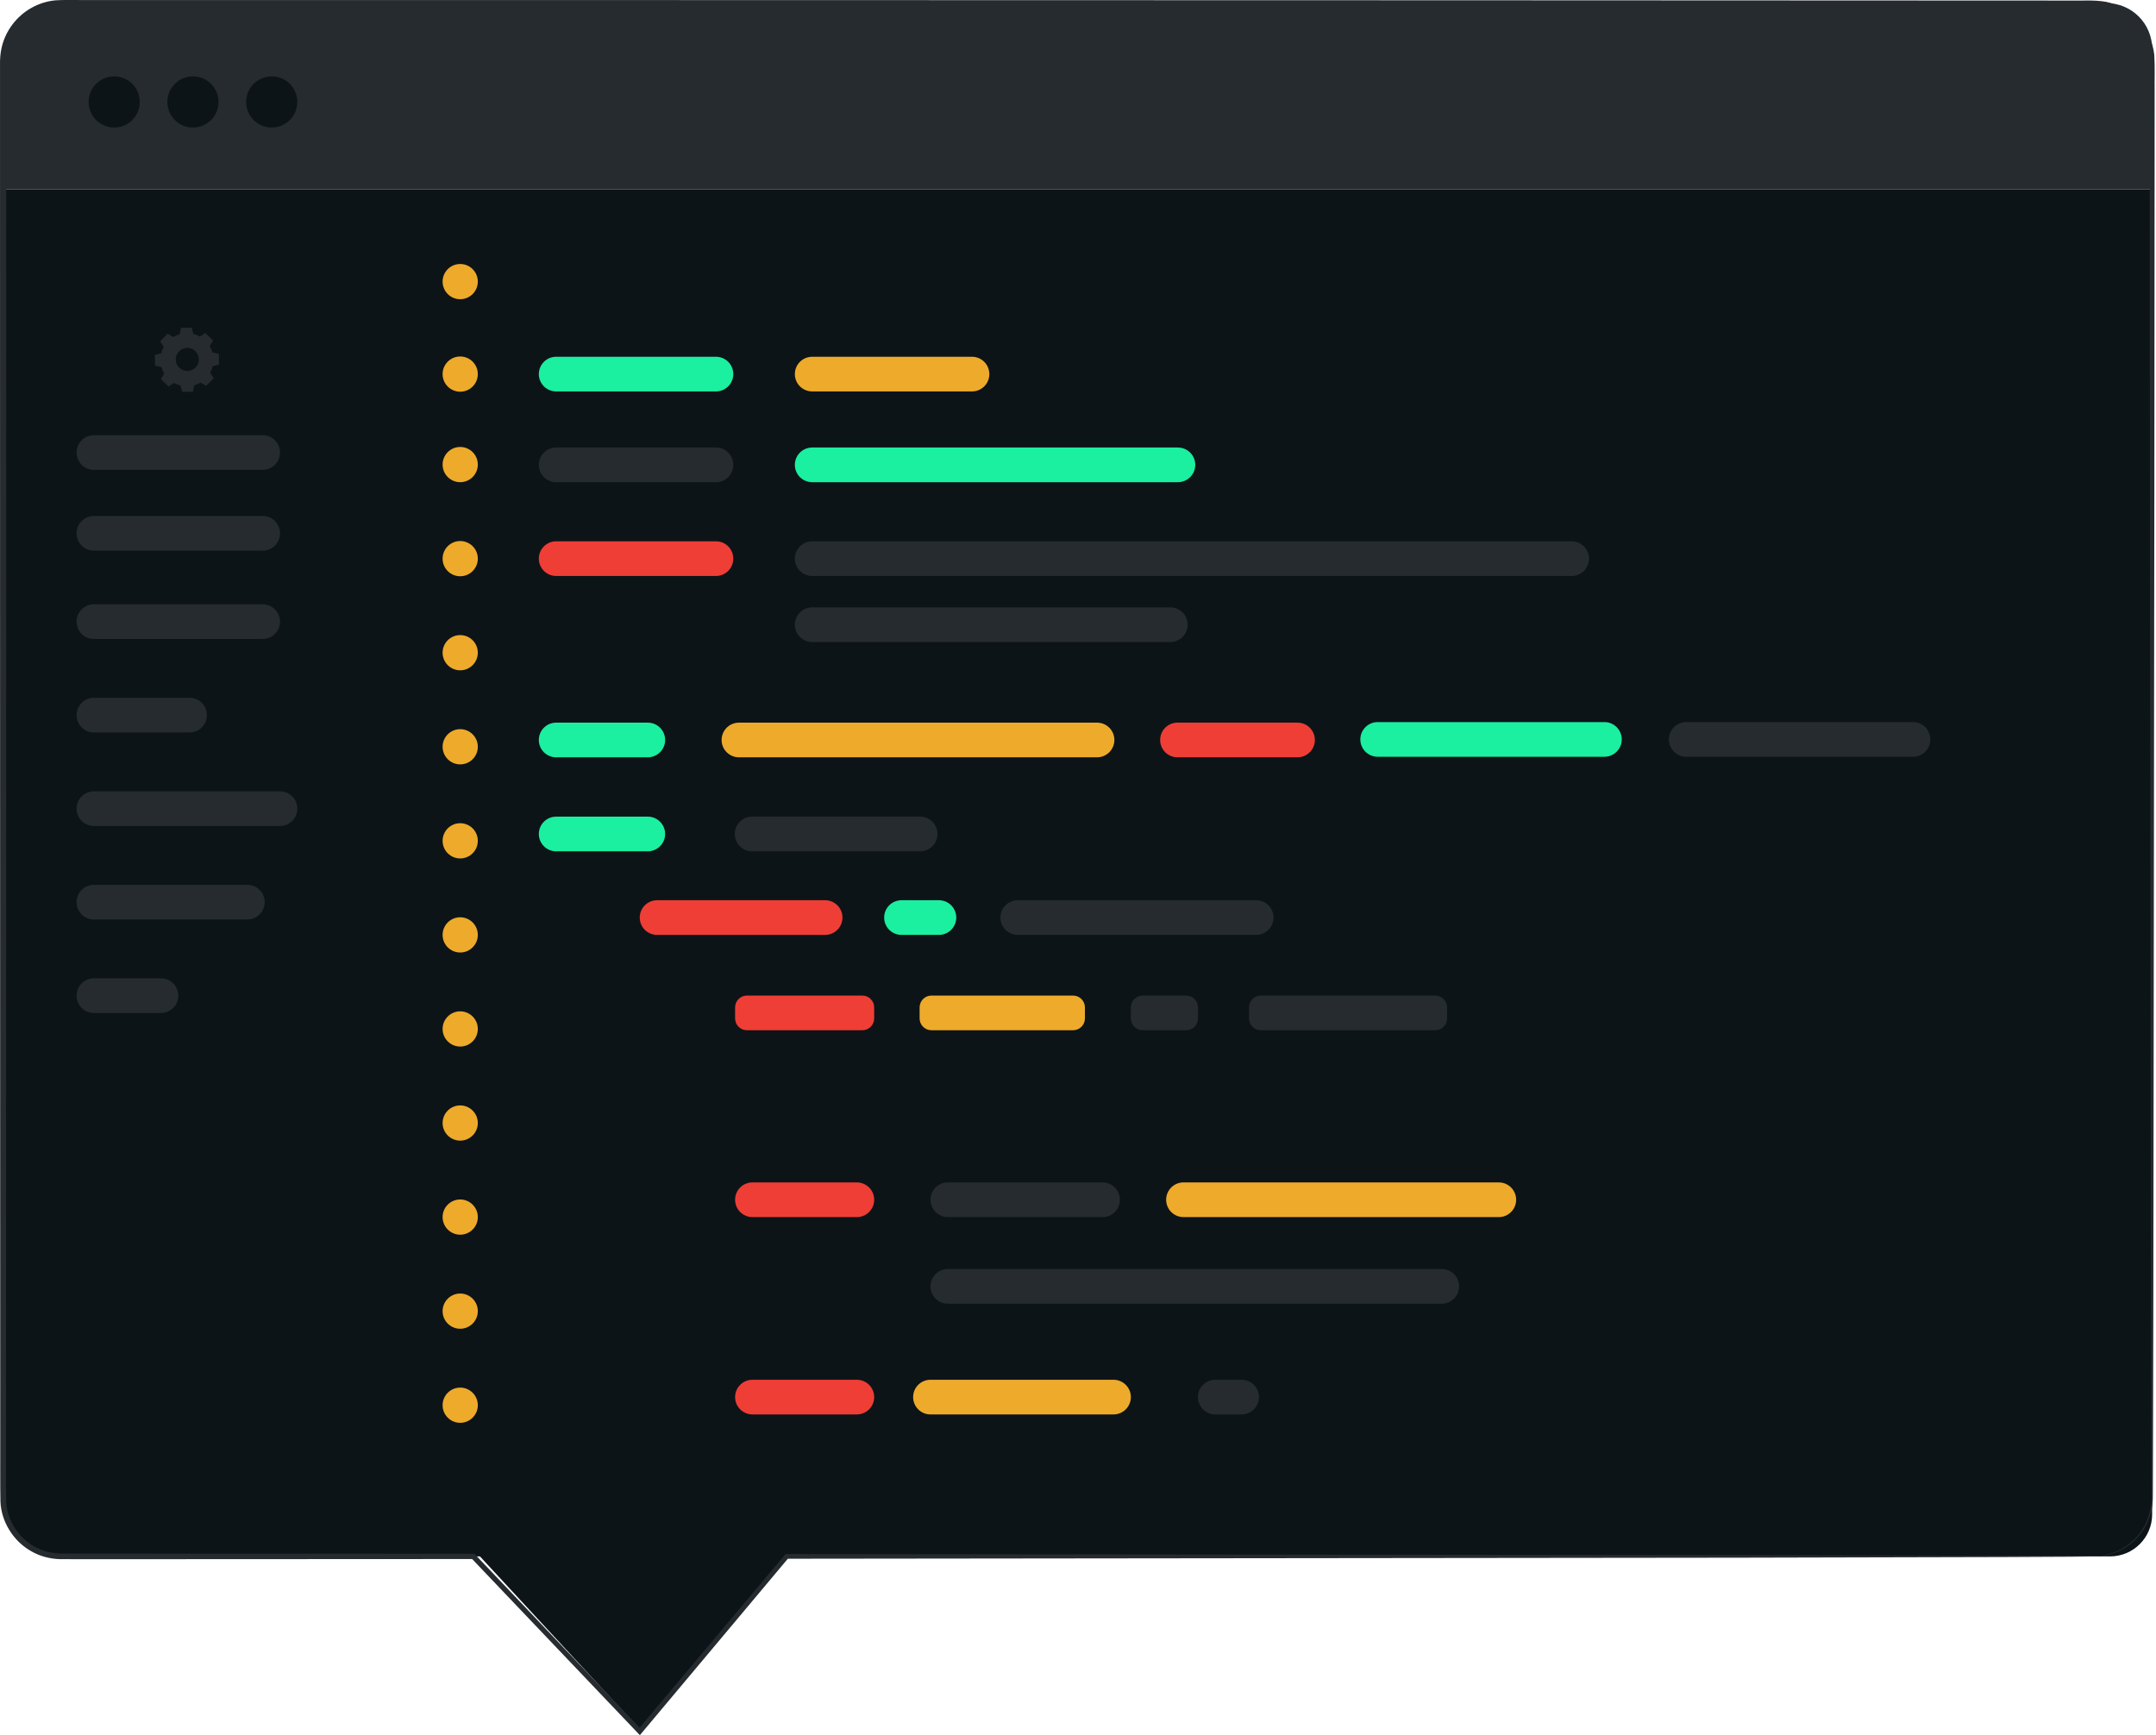 <svg xmlns="http://www.w3.org/2000/svg" width="205" height="165" fill="none" viewBox="0 0 205 165"><path fill="#0D1418" d="M204.634 18.02H0.297V143C0.297 145.762 2.536 148 5.297 148H200.634C202.844 148 204.634 146.209 204.634 144V18.02Z"/><path fill="#262B30" d="M16.471 32.048C16.665 31.931 16.871 31.842 17.084 31.782L17.21 31.175L18.234 31.157L18.381 31.759C18.595 31.812 18.805 31.894 19.003 32.004L19.521 31.664L20.259 32.375L19.938 32.904C20.055 33.098 20.144 33.304 20.204 33.517L20.81 33.643L20.828 34.667L20.227 34.815C20.174 35.029 20.092 35.238 19.982 35.437L20.322 35.955L19.61 36.692L19.081 36.371C18.887 36.488 18.681 36.578 18.468 36.638L18.343 37.244L17.318 37.262L17.171 36.66C16.957 36.607 16.747 36.526 16.549 36.416L16.031 36.755L15.294 36.044L15.614 35.515C15.498 35.321 15.408 35.115 15.348 34.902L14.742 34.776L14.724 33.752L15.325 33.605C15.379 33.389 15.46 33.181 15.57 32.983L15.231 32.465L15.943 31.727L16.471 32.048ZM17.017 33.413C16.596 33.85 16.608 34.546 17.044 34.968C17.482 35.389 18.177 35.377 18.599 34.941C19.02 34.504 19.008 33.807 18.571 33.386C18.135 32.963 17.44 32.976 17.017 33.413Z"/><path fill="#262B30" d="M24.973 60.763H8.93C8.019 60.763 7.281 60.025 7.281 59.114C7.281 58.203 8.02 57.466 8.93 57.466H24.973C25.884 57.466 26.622 58.204 26.622 59.114C26.622 60.024 25.884 60.763 24.973 60.763Z"/><path fill="#262B30" d="M24.973 52.364H8.93C8.019 52.364 7.281 51.626 7.281 50.715C7.281 49.804 8.02 49.066 8.93 49.066H24.973C25.884 49.066 26.622 49.805 26.622 50.715C26.622 51.625 25.884 52.364 24.973 52.364Z"/><path fill="#262B30" d="M24.973 44.68H8.93C8.019 44.68 7.281 43.942 7.281 43.031C7.281 42.12 8.02 41.383 8.93 41.383H24.973C25.884 41.383 26.622 42.12 26.622 43.031C26.622 43.942 25.884 44.68 24.973 44.68Z"/><path fill="#1BEFA0" d="M68.077 37.222H52.881C51.97 37.222 51.233 36.483 51.233 35.574C51.233 34.663 51.971 33.925 52.881 33.925H68.077C68.988 33.925 69.725 34.663 69.725 35.574C69.725 36.485 68.988 37.222 68.077 37.222Z"/><path fill="#262B30" d="M68.077 45.852H52.881C51.97 45.852 51.233 45.115 51.233 44.204C51.233 43.293 51.971 42.555 52.881 42.555H68.077C68.988 42.555 69.725 43.293 69.725 44.204C69.725 45.115 68.988 45.852 68.077 45.852Z"/><path fill="#EF3E36" d="M68.077 54.771H52.881C51.97 54.771 51.233 54.034 51.233 53.123C51.233 52.212 51.971 51.474 52.881 51.474H68.077C68.988 51.474 69.725 52.212 69.725 53.123C69.725 54.032 68.988 54.771 68.077 54.771Z"/><path fill="#1BEFA0" d="M61.595 72.014H52.881C51.97 72.014 51.233 71.277 51.233 70.366C51.233 69.455 51.971 68.718 52.881 68.718H61.595C62.506 68.718 63.243 69.455 63.243 70.366C63.243 71.276 62.506 72.014 61.595 72.014Z"/><path fill="#1BEFA0" d="M61.595 80.953H52.881C51.97 80.953 51.233 80.215 51.233 79.304C51.233 78.393 51.971 77.656 52.881 77.656H61.595C62.506 77.656 63.243 78.393 63.243 79.304C63.243 80.214 62.506 80.953 61.595 80.953Z"/><path fill="#262B30" d="M87.492 80.953H71.514C70.603 80.953 69.866 80.215 69.866 79.304C69.866 78.393 70.605 77.656 71.514 77.656H87.492C88.403 77.656 89.141 78.393 89.141 79.304C89.141 80.214 88.402 80.953 87.492 80.953Z"/><path fill="#EF3E36" d="M78.455 88.901H62.478C61.567 88.901 60.829 88.163 60.829 87.252C60.829 86.341 61.567 85.604 62.478 85.604H78.455C79.366 85.604 80.104 86.341 80.104 87.252C80.104 88.162 79.365 88.901 78.455 88.901Z"/><path fill="#EF3E36" d="M81.995 97.967H71.02C70.398 97.967 69.895 97.463 69.895 96.842V95.796C69.895 95.174 70.4 94.671 71.02 94.671H81.995C82.617 94.671 83.12 95.175 83.12 95.796V96.842C83.12 97.463 82.616 97.967 81.995 97.967Z"/><path fill="#EF3E36" d="M81.471 115.735H71.544C70.633 115.735 69.895 114.996 69.895 114.086C69.895 113.175 70.633 112.438 71.544 112.438H81.471C82.382 112.438 83.12 113.175 83.12 114.086C83.12 114.996 82.382 115.735 81.471 115.735Z"/><path fill="#EF3E36" d="M81.471 134.501H71.544C70.633 134.501 69.895 133.762 69.895 132.852C69.895 131.941 70.633 131.204 71.544 131.204H81.471C82.382 131.204 83.12 131.942 83.12 132.852C83.12 133.763 82.382 134.501 81.471 134.501Z"/><path fill="#EEAA2B" d="M105.877 134.501H88.472C87.561 134.501 86.823 133.762 86.823 132.852C86.823 131.941 87.561 131.204 88.472 131.204H105.877C106.788 131.204 107.526 131.942 107.526 132.852C107.526 133.763 106.787 134.501 105.877 134.501Z"/><path fill="#262B30" d="M118.059 134.501H115.552C114.641 134.501 113.903 133.762 113.903 132.852C113.903 131.941 114.642 131.204 115.552 131.204H118.059C118.97 131.204 119.708 131.942 119.708 132.852C119.708 133.763 118.97 134.501 118.059 134.501Z"/><path fill="#262B30" d="M104.834 115.735H90.125C89.214 115.735 88.477 114.996 88.477 114.086C88.477 113.175 89.215 112.438 90.125 112.438H104.834C105.745 112.438 106.482 113.175 106.482 114.086C106.482 114.996 105.745 115.735 104.834 115.735Z"/><path fill="#262B30" d="M137.088 123.973H90.125C89.214 123.973 88.477 123.234 88.477 122.324C88.477 121.413 89.215 120.676 90.125 120.676H137.088C137.999 120.676 138.737 121.413 138.737 122.324C138.737 123.234 137.999 123.973 137.088 123.973Z"/><path fill="#EEAA2B" d="M142.513 115.735H112.529C111.618 115.735 110.881 114.996 110.881 114.086C110.881 113.175 111.618 112.438 112.529 112.438H142.513C143.424 112.438 144.161 113.175 144.161 114.086C144.161 114.996 143.424 115.735 142.513 115.735Z"/><path fill="#EEAA2B" d="M102.033 97.967H88.565C87.943 97.967 87.44 97.463 87.44 96.842V95.796C87.44 95.174 87.944 94.671 88.565 94.671H102.033C102.655 94.671 103.158 95.175 103.158 95.796V96.842C103.158 97.463 102.654 97.967 102.033 97.967Z"/><path fill="#262B30" d="M112.784 97.967H108.651C108.029 97.967 107.526 97.463 107.526 96.842V95.796C107.526 95.174 108.03 94.671 108.651 94.671H112.784C113.406 94.671 113.909 95.175 113.909 95.796V96.842C113.91 97.463 113.406 97.967 112.784 97.967Z"/><path fill="#262B30" d="M136.468 97.967H119.89C119.268 97.967 118.765 97.463 118.765 96.842V95.796C118.765 95.174 119.269 94.671 119.89 94.671H136.468C137.09 94.671 137.593 95.175 137.593 95.796V96.842C137.595 97.463 137.09 97.967 136.468 97.967Z"/><path fill="#1BEFA0" d="M89.278 88.901H85.718C84.807 88.901 84.069 88.163 84.069 87.252C84.069 86.341 84.808 85.604 85.718 85.604H89.278C90.189 85.604 90.926 86.341 90.926 87.252C90.926 88.162 90.188 88.901 89.278 88.901Z"/><path fill="#262B30" d="M119.441 88.901H96.771C95.86 88.901 95.123 88.163 95.123 87.252C95.123 86.341 95.862 85.604 96.771 85.604H119.441C120.351 85.604 121.089 86.341 121.089 87.252C121.089 88.162 120.351 88.901 119.441 88.901Z"/><path fill="#EEAA2B" d="M92.422 37.222H77.226C76.315 37.222 75.577 36.483 75.577 35.574C75.577 34.663 76.316 33.925 77.226 33.925H92.422C93.333 33.925 94.07 34.663 94.07 35.574C94.07 36.485 93.333 37.222 92.422 37.222Z"/><path fill="#1BEFA0" d="M112.001 45.852H77.226C76.315 45.852 75.577 45.115 75.577 44.204C75.577 43.293 76.316 42.555 77.226 42.555H112.001C112.912 42.555 113.65 43.293 113.65 44.204C113.65 45.115 112.912 45.852 112.001 45.852Z"/><path fill="#262B30" d="M149.441 54.771H77.226C76.315 54.771 75.577 54.034 75.577 53.123C75.577 52.212 76.316 51.474 77.226 51.474H149.441C150.352 51.474 151.09 52.212 151.09 53.123C151.09 54.032 150.352 54.771 149.441 54.771Z"/><path fill="#262B30" d="M111.277 61.053H77.227C76.316 61.053 75.579 60.315 75.579 59.404C75.579 58.493 76.317 57.756 77.227 57.756H111.277C112.188 57.756 112.926 58.493 112.926 59.404C112.926 60.315 112.187 61.053 111.277 61.053Z"/><path fill="#EEAA2B" d="M104.311 72.014H70.261C69.35 72.014 68.613 71.277 68.613 70.366C68.613 69.455 69.352 68.718 70.261 68.718H104.311C105.222 68.718 105.96 69.455 105.96 70.366C105.96 71.276 105.221 72.014 104.311 72.014Z"/><path fill="#EF3E36" d="M123.373 72.014H111.959C111.048 72.014 110.311 71.277 110.311 70.366C110.311 69.455 111.048 68.718 111.959 68.718H123.373C124.284 68.718 125.022 69.455 125.022 70.366C125.022 71.276 124.284 72.014 123.373 72.014Z"/><path fill="#1BEFA0" d="M152.554 71.961H130.994C130.083 71.961 129.345 71.224 129.345 70.313C129.345 69.402 130.084 68.664 130.994 68.664H152.554C153.465 68.664 154.202 69.402 154.202 70.313C154.202 71.222 153.465 71.961 152.554 71.961Z"/><path fill="#262B30" d="M181.894 71.961H160.334C159.423 71.961 158.685 71.224 158.685 70.313C158.685 69.402 159.423 68.664 160.334 68.664H181.894C182.805 68.664 183.542 69.402 183.542 70.313C183.542 71.222 182.805 71.961 181.894 71.961Z"/><path fill="#262B30" d="M18.025 69.653H8.931C8.02 69.653 7.282 68.915 7.282 68.005C7.282 67.094 8.021 66.356 8.931 66.356H18.025C18.936 66.356 19.674 67.094 19.674 68.005C19.674 68.916 18.936 69.653 18.025 69.653Z"/><path fill="#262B30" d="M15.303 96.326H8.93C8.019 96.326 7.281 95.588 7.281 94.678C7.281 93.767 8.02 93.029 8.93 93.029H15.303C16.214 93.029 16.951 93.767 16.951 94.678C16.952 95.589 16.214 96.326 15.303 96.326Z"/><path fill="#262B30" d="M26.622 78.545H8.93C8.019 78.545 7.281 77.806 7.281 76.897C7.281 75.986 8.02 75.248 8.93 75.248H26.622C27.532 75.248 28.27 75.987 28.27 76.897C28.27 77.806 27.532 78.545 26.622 78.545Z"/><path fill="#262B30" d="M23.518 87.436H8.931C8.02 87.436 7.282 86.698 7.282 85.787C7.282 84.876 8.021 84.139 8.931 84.139H23.518C24.429 84.139 25.167 84.876 25.167 85.787C25.167 86.697 24.428 87.436 23.518 87.436Z"/><path fill="#EEAA2B" d="M45.433 35.574C45.433 36.498 44.683 37.248 43.758 37.248C42.834 37.248 42.084 36.498 42.084 35.574C42.084 34.649 42.834 33.899 43.758 33.899C44.683 33.899 45.433 34.649 45.433 35.574Z"/><path fill="#EEAA2B" d="M43.758 28.453C44.683 28.453 45.433 27.703 45.433 26.778C45.433 25.853 44.683 25.104 43.758 25.104C42.833 25.104 42.084 25.853 42.084 26.778C42.084 27.703 42.833 28.453 43.758 28.453Z"/><path fill="#EEAA2B" d="M43.758 45.852C44.683 45.852 45.433 45.102 45.433 44.178C45.433 43.253 44.683 42.503 43.758 42.503C42.833 42.503 42.084 43.253 42.084 44.178C42.084 45.102 42.833 45.852 43.758 45.852Z"/><path fill="#EEAA2B" d="M43.758 54.797C44.683 54.797 45.433 54.047 45.433 53.123C45.433 52.198 44.683 51.448 43.758 51.448C42.833 51.448 42.084 52.198 42.084 53.123C42.084 54.047 42.833 54.797 43.758 54.797Z"/><path fill="#EEAA2B" d="M43.758 63.741C44.683 63.741 45.433 62.992 45.433 62.067C45.433 61.142 44.683 60.392 43.758 60.392C42.833 60.392 42.084 61.142 42.084 62.067C42.084 62.992 42.833 63.741 43.758 63.741Z"/><path fill="#EEAA2B" d="M45.433 71.012C45.433 71.936 44.683 72.686 43.758 72.686C42.834 72.686 42.084 71.936 42.084 71.012C42.084 70.087 42.834 69.337 43.758 69.337C44.683 69.337 45.433 70.087 45.433 71.012Z"/><path fill="#EEAA2B" d="M43.758 81.63C44.683 81.63 45.433 80.88 45.433 79.956C45.433 79.031 44.683 78.281 43.758 78.281C42.833 78.281 42.084 79.031 42.084 79.956C42.084 80.88 42.833 81.63 43.758 81.63Z"/><path fill="#EEAA2B" d="M43.758 90.575C44.683 90.575 45.433 89.826 45.433 88.901C45.433 87.976 44.683 87.226 43.758 87.226C42.833 87.226 42.084 87.976 42.084 88.901C42.084 89.826 42.833 90.575 43.758 90.575Z"/><path fill="#EEAA2B" d="M45.433 97.845C45.433 98.769 44.683 99.519 43.758 99.519C42.834 99.519 42.084 98.769 42.084 97.845C42.084 96.92 42.834 96.17 43.758 96.17C44.683 96.17 45.433 96.92 45.433 97.845Z"/><path fill="#EEAA2B" d="M45.433 106.79C45.433 107.714 44.683 108.464 43.758 108.464C42.834 108.464 42.084 107.714 42.084 106.79C42.084 105.865 42.834 105.115 43.758 105.115C44.683 105.115 45.433 105.865 45.433 106.79Z"/><path fill="#EEAA2B" d="M43.758 117.409C44.683 117.409 45.433 116.66 45.433 115.735C45.433 114.81 44.683 114.06 43.758 114.06C42.833 114.06 42.084 114.81 42.084 115.735C42.084 116.66 42.833 117.409 43.758 117.409Z"/><path fill="#EEAA2B" d="M45.433 124.679C45.433 125.603 44.683 126.353 43.758 126.353C42.834 126.353 42.084 125.603 42.084 124.679C42.084 123.754 42.834 123.004 43.758 123.004C44.683 123.004 45.433 123.754 45.433 124.679Z"/><path fill="#EEAA2B" d="M43.758 135.298C44.683 135.298 45.433 134.549 45.433 133.624C45.433 132.699 44.683 131.949 43.758 131.949C42.833 131.949 42.084 132.699 42.084 133.624C42.084 134.549 42.833 135.298 43.758 135.298Z"/><path fill="#262B30" d="M200.289 0.298H6.419C3.038 0.298 0.297 3.038 0.297 6.419V18.02H204.634V4.643C204.634 2.243 202.689 0.298 200.289 0.298Z"/><path fill="#0D1418" d="M10.857 12.129C12.201 12.129 13.29 11.039 13.29 9.695C13.29 8.351 12.201 7.261 10.857 7.261C9.513 7.261 8.423 8.351 8.423 9.695C8.423 11.039 9.513 12.129 10.857 12.129Z"/><path fill="#0D1418" d="M20.781 9.695C20.781 11.04 19.691 12.129 18.347 12.129C17.002 12.129 15.914 11.039 15.914 9.695C15.914 8.351 17.003 7.261 18.347 7.261C19.691 7.26 20.781 8.35 20.781 9.695Z"/><path fill="#0D1418" d="M28.27 9.695C28.27 11.04 27.18 12.129 25.836 12.129C24.491 12.129 23.403 11.039 23.403 9.695C23.403 8.351 24.493 7.261 25.836 7.261C27.181 7.26 28.27 8.35 28.27 9.695Z"/><path fill="#0D1418" d="M43.758 145.971L61.03 164.643L76.708 145.971H43.758Z"/><path fill="#262B30" d="M199.093 147.999C199.085 147.957 199.734 148.054 200.881 147.667C201.447 147.471 202.13 147.125 202.786 146.521C203.442 145.927 204.064 145.05 204.373 143.918C204.541 143.354 204.581 142.736 204.569 142.076C204.566 141.415 204.564 140.721 204.562 139.991C204.557 138.532 204.553 136.938 204.548 135.211C204.54 131.754 204.531 127.768 204.521 123.282C204.498 105.322 204.467 79.351 204.427 47.26C204.421 39.236 204.415 30.829 204.408 22.069C204.404 17.689 204.402 13.222 204.399 8.669C204.384 7.543 204.429 6.361 204.365 5.266C204.239 4.175 203.782 3.114 203.029 2.296C202.295 1.461 201.275 0.892 200.186 0.653C199.105 0.456 197.891 0.574 196.72 0.541C177.849 0.55 157.686 0.559 136.468 0.568C115.251 0.574 92.978 0.58 69.889 0.585C58.344 0.587 46.595 0.589 34.671 0.59C28.71 0.59 22.705 0.591 16.659 0.591C13.636 0.591 10.604 0.591 7.562 0.591C6.815 0.602 6.01 0.564 5.309 0.618C4.59 0.69 3.889 0.915 3.261 1.272C2.001 1.981 1.058 3.233 0.733 4.646C0.501 5.613 0.625 6.703 0.592 7.768V10.96C0.592 13.087 0.592 15.208 0.592 17.326C0.592 21.56 0.592 25.774 0.591 29.97C0.59 38.359 0.59 46.667 0.588 54.881C0.585 71.311 0.583 87.369 0.579 102.967C0.577 110.765 0.575 118.449 0.574 126.008C0.573 129.786 0.571 133.534 0.57 137.248C0.577 139.098 0.552 140.971 0.585 142.778C0.664 144.535 1.719 146.183 3.231 147.036C3.98 147.476 4.844 147.696 5.705 147.724C6.61 147.726 7.513 147.73 8.414 147.732C10.22 147.733 12.018 147.733 13.806 147.734C17.383 147.735 20.925 147.738 24.429 147.739C31.438 147.742 38.298 147.746 45 147.749H45.108L45.181 147.827C50.616 153.549 55.889 159.1 60.999 164.479L60.644 164.49C65.495 158.722 70.146 153.191 74.631 147.857L74.698 147.776H74.802C113.049 147.818 144.117 147.851 165.635 147.875C176.384 147.901 184.744 147.921 190.429 147.935C193.26 147.948 195.423 147.96 196.888 147.966C198.346 147.978 199.093 147.999 199.093 147.999C199.093 147.999 198.346 148.022 196.89 148.032C195.425 148.039 193.262 148.05 190.431 148.064C184.747 148.077 176.386 148.098 165.637 148.124C144.12 148.148 113.051 148.181 74.805 148.223L74.976 148.143C70.497 153.484 65.854 159.021 61.011 164.796L60.84 165L60.657 164.807C55.541 159.434 50.261 153.889 44.82 148.173L45.001 148.251C38.299 148.254 31.439 148.258 24.43 148.261C20.926 148.262 17.384 148.264 13.807 148.266C12.018 148.267 10.221 148.267 8.415 148.268C7.51 148.266 6.602 148.263 5.693 148.262C4.744 148.233 3.79 147.989 2.964 147.505C1.298 146.567 0.134 144.75 0.043 142.812C0.008 140.94 0.032 139.114 0.024 137.249C0.023 133.535 0.022 129.787 0.021 126.009C0.019 118.451 0.016 110.767 0.014 102.968C0.012 87.37 0.008 71.312 0.005 54.882C0.004 46.668 0.004 38.36 0.003 29.971C0.003 25.777 0.003 21.561 0.002 17.327C0.002 15.21 0.002 13.088 0.002 10.961V7.769V6.17C-0.009 5.643 0.03 5.054 0.158 4.514C0.518 2.939 1.568 1.548 2.969 0.76C3.667 0.362 4.449 0.112 5.247 0.033C6.067 -0.028 6.786 0.017 7.56 0.003C10.602 0.003 13.635 0.003 16.657 0.003C22.702 0.003 28.707 0.004 34.669 0.004C46.593 0.005 58.341 0.008 69.886 0.009C92.976 0.014 115.248 0.02 136.466 0.026C157.684 0.035 177.847 0.044 196.718 0.053C197.901 0.09 199.055 -0.039 200.284 0.18C201.474 0.442 202.585 1.066 203.385 1.976C204.204 2.868 204.702 4.027 204.837 5.217C204.905 6.415 204.855 7.523 204.87 8.672C204.867 13.224 204.864 17.693 204.861 22.072C204.854 30.831 204.848 39.238 204.842 47.262C204.802 79.353 204.77 105.325 204.748 123.284C204.737 127.771 204.728 131.757 204.72 135.213C204.716 136.94 204.711 138.535 204.707 139.993C204.705 140.722 204.702 141.418 204.7 142.078C204.709 142.736 204.663 143.381 204.486 143.952C204.162 145.106 203.518 145.993 202.845 146.589C202.171 147.195 201.475 147.537 200.899 147.726C200.32 147.917 199.86 147.972 199.554 147.994C199.247 148.002 199.093 147.999 199.093 147.999Z"/></svg>